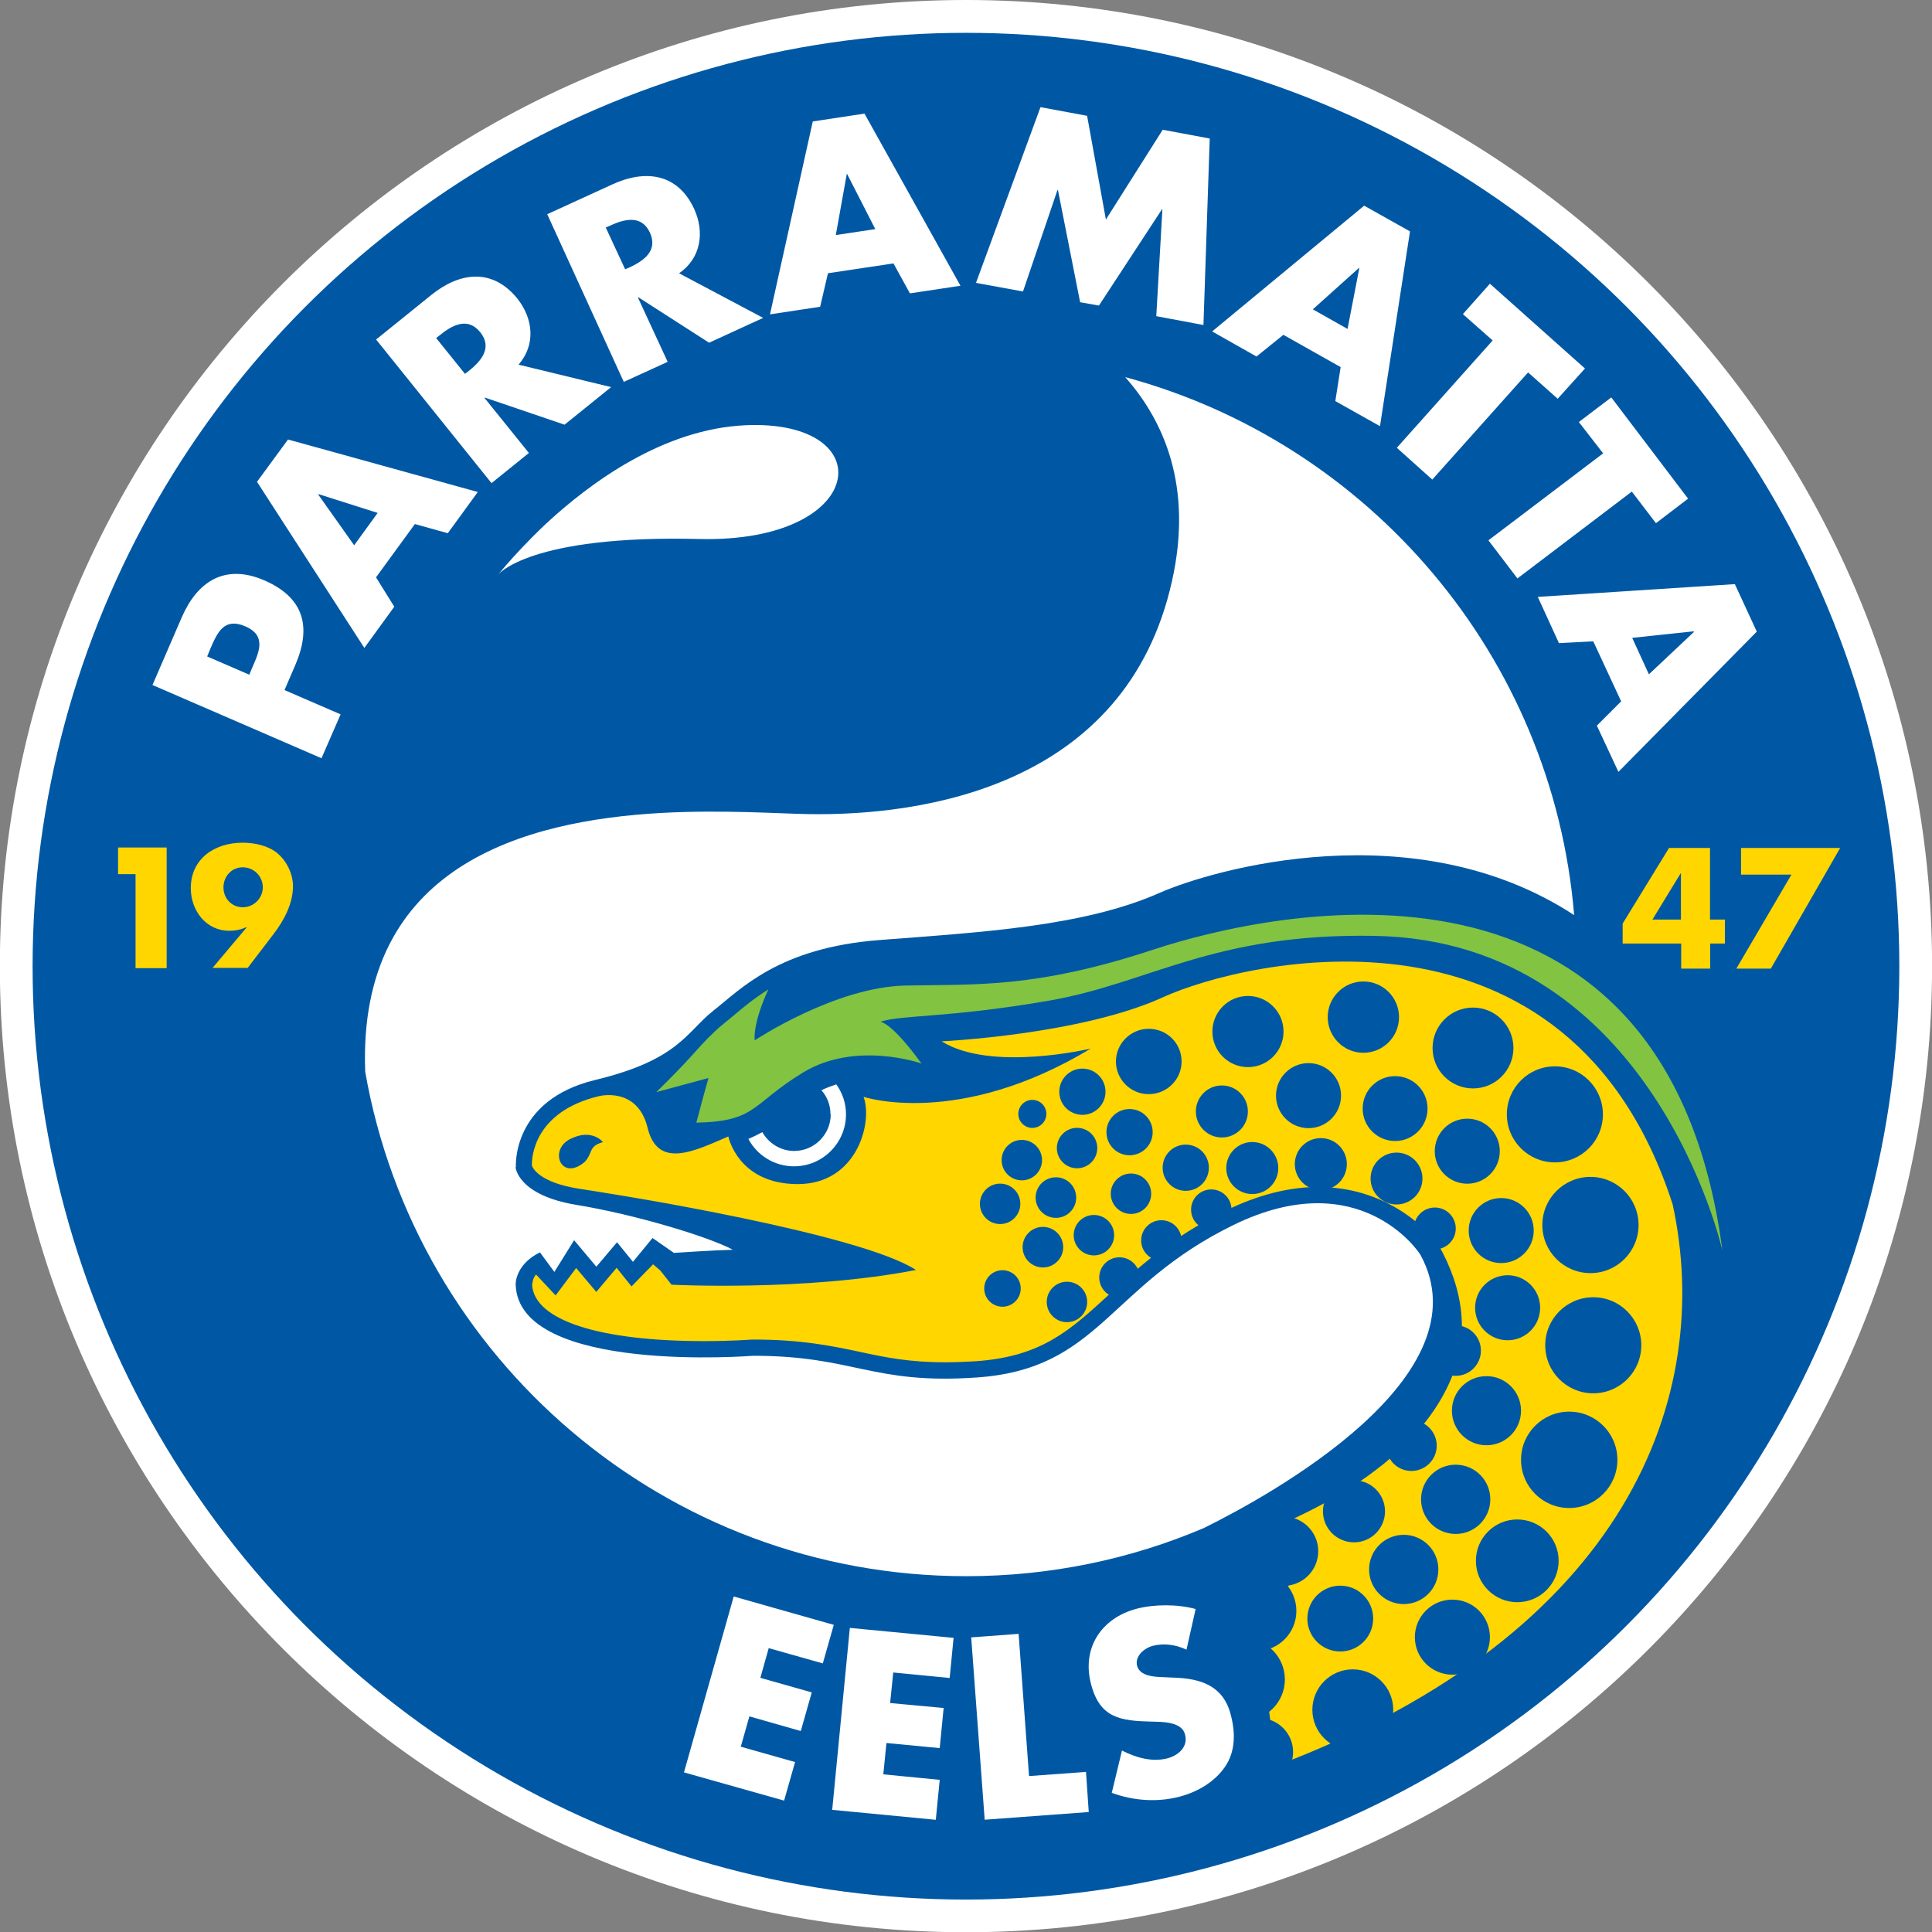 <svg xmlns="http://www.w3.org/2000/svg" width="24.657" height="24.661" viewBox="0 0 24.657 24.661"><rect x="0" y="0" width="24.657" height="24.661" fill="#808080" stroke="none"/><path d="M12.328 24.66c-6.8 0-12.33-5.53-12.33-12.33S5.528 0 12.328 0s12.33 5.53 12.33 12.33-5.53 12.33-12.33 12.33z" fill="#fff"/><circle cx="12.328" cy="12.331" r="11.912" fill="#0058A4"/><path d="M6.375 7.313l.027-.033c.067-.08.202-.235.39-.424.057-.058.114-.112.17-.166.577-.536 1.508-1.217 2.556-1.263 1.744-.076 1.566 1.506-.6 1.452-2.165-.054-2.562.456-2.562.456l.02-.024zm.205 7.584s.025.356.775.48c.748.122 1.69.407 1.998.573-.252.006-.752.04-.752.04l-.273-.19-.25.304-.203-.25-.264.312-.284-.338-.252.405-.184-.25c-.32.158-.31.41-.31.41.036 1.15 3.032.91 3.032.91 1.29 0 1.518.37 2.852.277 1.574-.108 1.668-1.16 3.277-1.946 1.61-.786 2.366.342 2.387.382.84 1.545-1.896 3.056-2.766 3.486-.93.396-1.957.614-3.032.614-3.84 0-7.03-2.78-7.67-6.438-.1-2.632 2.032-3.205 3.78-3.303.777-.042 1.478.008 1.876.015 1.45.024 4.053-.344 4.64-2.972.272-1.212-.106-2.052-.597-2.605 3.113.838 5.456 3.56 5.73 6.866-2.034-1.33-4.62-.58-5.29-.284-.97.43-2.285.503-3.574.602s-1.77.626-2.12.9c-.35.277-.44.628-1.51.886s-1.012 1.11-1.012 1.11zM1.947 8.74l.372-.86c.2-.462.553-.688 1.05-.475.51.22.61.592.4 1.082l-.138.32.716.31-.244.56-2.16-.936zm1.235-.13l.04-.096c.09-.204.176-.403-.09-.52-.27-.115-.355.07-.448.287l-.04.097.538.233zM4.8 7.37l.232.373-.382.526-1.37-2.12.396-.54 2.422.67-.383.526-.42-.117-.496.68zm-.735-1.06l-.002.004.457.645.3-.413-.755-.24zM7.8 4.94l-.595.48-1.017-.346-.004.005.566.702-.477.385L4.8 4.333l.71-.573c.363-.29.777-.34 1.094.052.2.254.237.586.014.842l1.18.286zm-1.864-.17l.047-.036c.156-.125.306-.295.146-.494s-.36-.09-.516.038l-.047.036.368.457zm3.804-.713l-.69.317-.903-.58-.006.002.38.822-.56.256-.977-2.14.83-.38c.423-.195.836-.142 1.046.314.134.295.087.627-.193.82l1.074.57zm-1.763-.62l.055-.023c.18-.084.368-.21.263-.444-.107-.233-.328-.174-.51-.09l-.054.024.248.534zm2.59.05l-.1.428-.64.097.546-2.462.66-.1 1.225 2.197-.645.097-.21-.382-.835.125zm.244-1.267h-.004l-.14.78.504-.076-.36-.704zm2.47-.852l.593.11.24 1.324.725-1.146.6.112-.08 2.38-.602-.113.078-1.363h-.006L14.025 3.9l-.24-.043-.283-1.432h-.006l-.44 1.295-.6-.11.823-2.242zm3.097 2.906l-.342.276-.566-.32 1.94-1.605.585.328-.383 2.486-.57-.32.068-.434-.733-.413zm.97-.85l-.005-.004-.588.528.443.25.15-.775zm.933 2.698l-.454-.407 1.223-1.37-.38-.336.345-.388 1.213 1.082-.348.386-.378-.336-1.223 1.368zm1.085 1.26l-.37-.486 1.464-1.11-.31-.4.414-.314.98 1.292-.41.313-.308-.403-1.462 1.11zm.97.803l-.44.023-.27-.59 2.515-.163.28.606-1.766 1.79-.275-.59.31-.31-.355-.764zm1.28-.122v-.006l-.785.084.213.465.574-.54z" fill="#fff"/><path d="M1.507 11.156v-.34h.62v1.54H1.73v-1.2h-.223zm1.203 1.2l.438-.52-.004-.003c-.068.03-.135.046-.217.046-.3 0-.492-.26-.492-.544 0-.38.31-.58.66-.58.148 0 .32.034.44.13.122.1.204.265.204.426 0 .222-.115.437-.248.61l-.33.432H2.71zm.142-1.03c0 .14.105.253.246.253s.256-.115.256-.255c0-.142-.115-.255-.256-.255s-.246.115-.246.256zm8.838 4.882c-.714-.467-3.85-.965-3.85-.965-.18-.03-.335-.054-.452-.072-.507-.08-.59-.266-.6-.296-.003-.104.026-.685.854-.885 0 0 .493-.13.623.404s.6.295 1.03.11c0 0 .122.608.886.608s.96-.8.84-1.114c0 0 1.207.406 2.9-.616 0 0-1.27.304-1.904-.092 0 0 1.777-.083 2.826-.563 1.052-.48 5.187-1.446 6.504 2.644.53 2.436-.565 5.466-5.062 7.166l-.367-2.91c.62-.23 2.124-.86 2.61-2.05.222-.546.153-1.12-.17-1.69l-.008-.01-.008-.008c-.02-.03-.528-.72-1.52-.72-.375 0-.77.102-1.172.298-.702.343-1.123.73-1.494 1.073-.502.46-.862.794-1.705.853-.137.008-.27.013-.393.013-.455 0-.762-.063-1.084-.133-.367-.077-.744-.157-1.36-.157h-.015c-.004 0-.258.02-.61.02-1.347 0-2.167-.267-2.198-.716.003-.014.007-.09.05-.134l.25.267.262-.35.097.115.16.19.16-.19.1-.118.042.054.148.184.165-.17.11-.112.093.08.142.18s1.703.088 3.12-.188z" fill="#FFD600"/><path d="M8.374 13.94c.44-.432.482-.507.657-.687.068-.066.13-.13.205-.188l.13-.107c.122-.103.26-.218.44-.33 0 0-.192.394-.175.65 0 0 1.022-.68 1.923-.7.904-.018 1.66.038 3.17-.46 1.51-.497 6.54-1.62 7.258 3.842 0 0-.883-3.953-4.437-4.016-2.063-.037-2.875.606-4.163.828-1.29.222-1.854.176-2.147.268 0 0 .138 0 .525.533 0 0-.83-.294-1.503.11-.672.406-.59.628-1.37.645 0 0 .082-.313.155-.57l-.666.18z" fill="#82C341"/><circle cx="17.915" cy="20.03" r=".442" fill="#0058A4"/><circle cx="18.578" cy="19.135" r=".442" fill="#0058A4"/><circle cx="18.971" cy="18.004" r=".441" fill="#0058A4"/><circle cx="19.241" cy="16.69" r=".415" fill="#0058A4"/><circle cx="19.159" cy="15.705" r=".415" fill="#0058A4"/><circle cx="18.726" cy="14.692" r=".415" fill="#0058A4"/><circle cx="17.805" cy="14.148" r=".414" fill="#0058A4"/><circle cx="16.7" cy="13.983" r=".415" fill="#0058A4"/><circle cx="15.594" cy="14.185" r=".332" fill="#0058A4"/><circle cx="14.416" cy="14.449" r=".295" fill="#0058A4"/><circle cx="15.133" cy="14.903" r=".295" fill="#0058A4"/><circle cx="13.814" cy="13.933" r=".295" fill="#0058A4"/><circle cx="13.175" cy="14.216" r=".179" fill="#0058A4"/><circle cx="13.746" cy="14.652" r=".258" fill="#0058A4"/><circle cx="14.434" cy="15.235" r=".258" fill="#0058A4"/><circle cx="13.961" cy="15.764" r=".258" fill="#0058A4"/><circle cx="13.476" cy="15.284" r=".259" fill="#0058A4"/><circle cx="13.041" cy="14.806" r=".258" fill="#0058A4"/><circle cx="12.764" cy="15.364" r=".258" fill="#0058A4"/><circle cx="13.31" cy="15.917" r=".259" fill="#0058A4"/><circle cx="13.617" cy="16.616" r=".258" fill="#0058A4"/><circle cx="14.287" cy="16.304" r=".258" fill="#0058A4"/><circle cx="14.822" cy="15.831" r=".258" fill="#0058A4"/><circle cx="15.459" cy="15.438" r=".258" fill="#0058A4"/><circle cx="12.794" cy="16.444" r=".233" fill="#0058A4"/><circle cx="15.982" cy="14.907" r=".332" fill="#0058A4"/><circle cx="16.857" cy="14.857" r=".332" fill="#0058A4"/><circle cx="17.823" cy="15.041" r=".331" fill="#0058A4"/><circle cx="18.312" cy="15.678" r=".267" fill="#0058A4"/><circle cx="18.578" cy="17.237" r=".322" fill="#0058A4"/><circle cx="18.013" cy="18.45" r=".323" fill="#0058A4"/><circle cx="17.28" cy="19.288" r=".396" fill="#0058A4"/><circle cx="16.166" cy="19.893" r=".443" fill="#0058A4"/><circle cx="16.382" cy="19.797" r=".442" fill="#0058A4"/><circle cx="17.265" cy="21.821" r=".516" fill="#0058A4"/><circle cx="18.536" cy="20.894" r=".479" fill="#0058A4"/><circle cx="15.873" cy="21.434" r=".525" fill="#0058A4"/><circle cx="16.032" cy="20.559" r=".513" fill="#0058A4"/><circle cx="16.07" cy="22.36" r=".433" fill="#0058A4"/><circle cx="19.364" cy="19.92" r=".528" fill="#0058A4"/><circle cx="20.027" cy="18.631" r=".615" fill="#0058A4"/><circle cx="20.334" cy="17.169" r=".613" fill="#0058A4"/><circle cx="20.298" cy="15.634" r=".614" fill="#0058A4"/><circle cx="19.844" cy="14.222" r=".613" fill="#0058A4"/><circle cx="18.799" cy="13.375" r=".516" fill="#0058A4"/><circle cx="17.4" cy="12.981" r=".455" fill="#0058A4"/><circle cx="15.927" cy="13.165" r=".454" fill="#0058A4"/><path d="M15.08 13.547c0 .23-.188.417-.42.417-.23 0-.418-.187-.418-.417 0-.23.19-.417.418-.417.233 0 .42.185.42.417z" fill="#0058A4"/><circle cx="17.105" cy="20.657" r=".42" fill="#0058A4"/><path d="M10.602 14.222c0 .258-.21.467-.467.467-.174 0-.326-.1-.406-.24-.06.032-.115.06-.178.086.11.208.33.35.582.35.367 0 .664-.298.664-.664 0-.143-.046-.273-.124-.382-.064.022-.13.046-.19.075.073.08.116.19.116.307z" fill="#fff"/><path d="M22.014 11.736v.306h-.188v.32h-.37v-.32h-.747v-.255l.592-.965h.523v.914h.188zm-.56-.59h-.005l-.36.59h.364v-.59zm.766.014v-.338h1.265l-.885 1.54h-.44l.703-1.2h-.643z" fill="#FFD600"/><path d="M9.81 21.037l-.106.376.656.186-.14.493-.656-.187-.11.387.693.196-.14.492-1.278-.36.635-2.245 1.277.362-.14.492-.694-.196zm1.59.308l-.04.39.683.063-.05.512-.68-.065-.04.4.72.07-.05.51-1.322-.127.225-2.322 1.324.127-.05.512-.72-.07zm1.733 1.322l.727-.053.035.512-1.328.098-.172-2.327.605-.045.133 1.815zm2.01-1.613c-.132-.063-.285-.086-.428-.05-.108.028-.234.13-.203.255.035.13.207.14.316.145l.162.007c.34.012.623.106.717.472.06.225.064.47-.076.67-.135.194-.355.32-.582.378-.286.074-.588.05-.86-.05l.13-.54c.178.09.378.15.58.1.137-.037.268-.145.225-.304-.04-.165-.29-.162-.424-.165-.396-.01-.663-.04-.776-.48-.12-.458.13-.84.58-.96.23-.06.525-.06.755.003l-.116.516z" fill="#fff"/><path d="M7.695 14.576s-.137-.18-.417-.04-.116.547.183.294c.11-.114.043-.202.236-.254z" fill="#0058A4"/></svg>